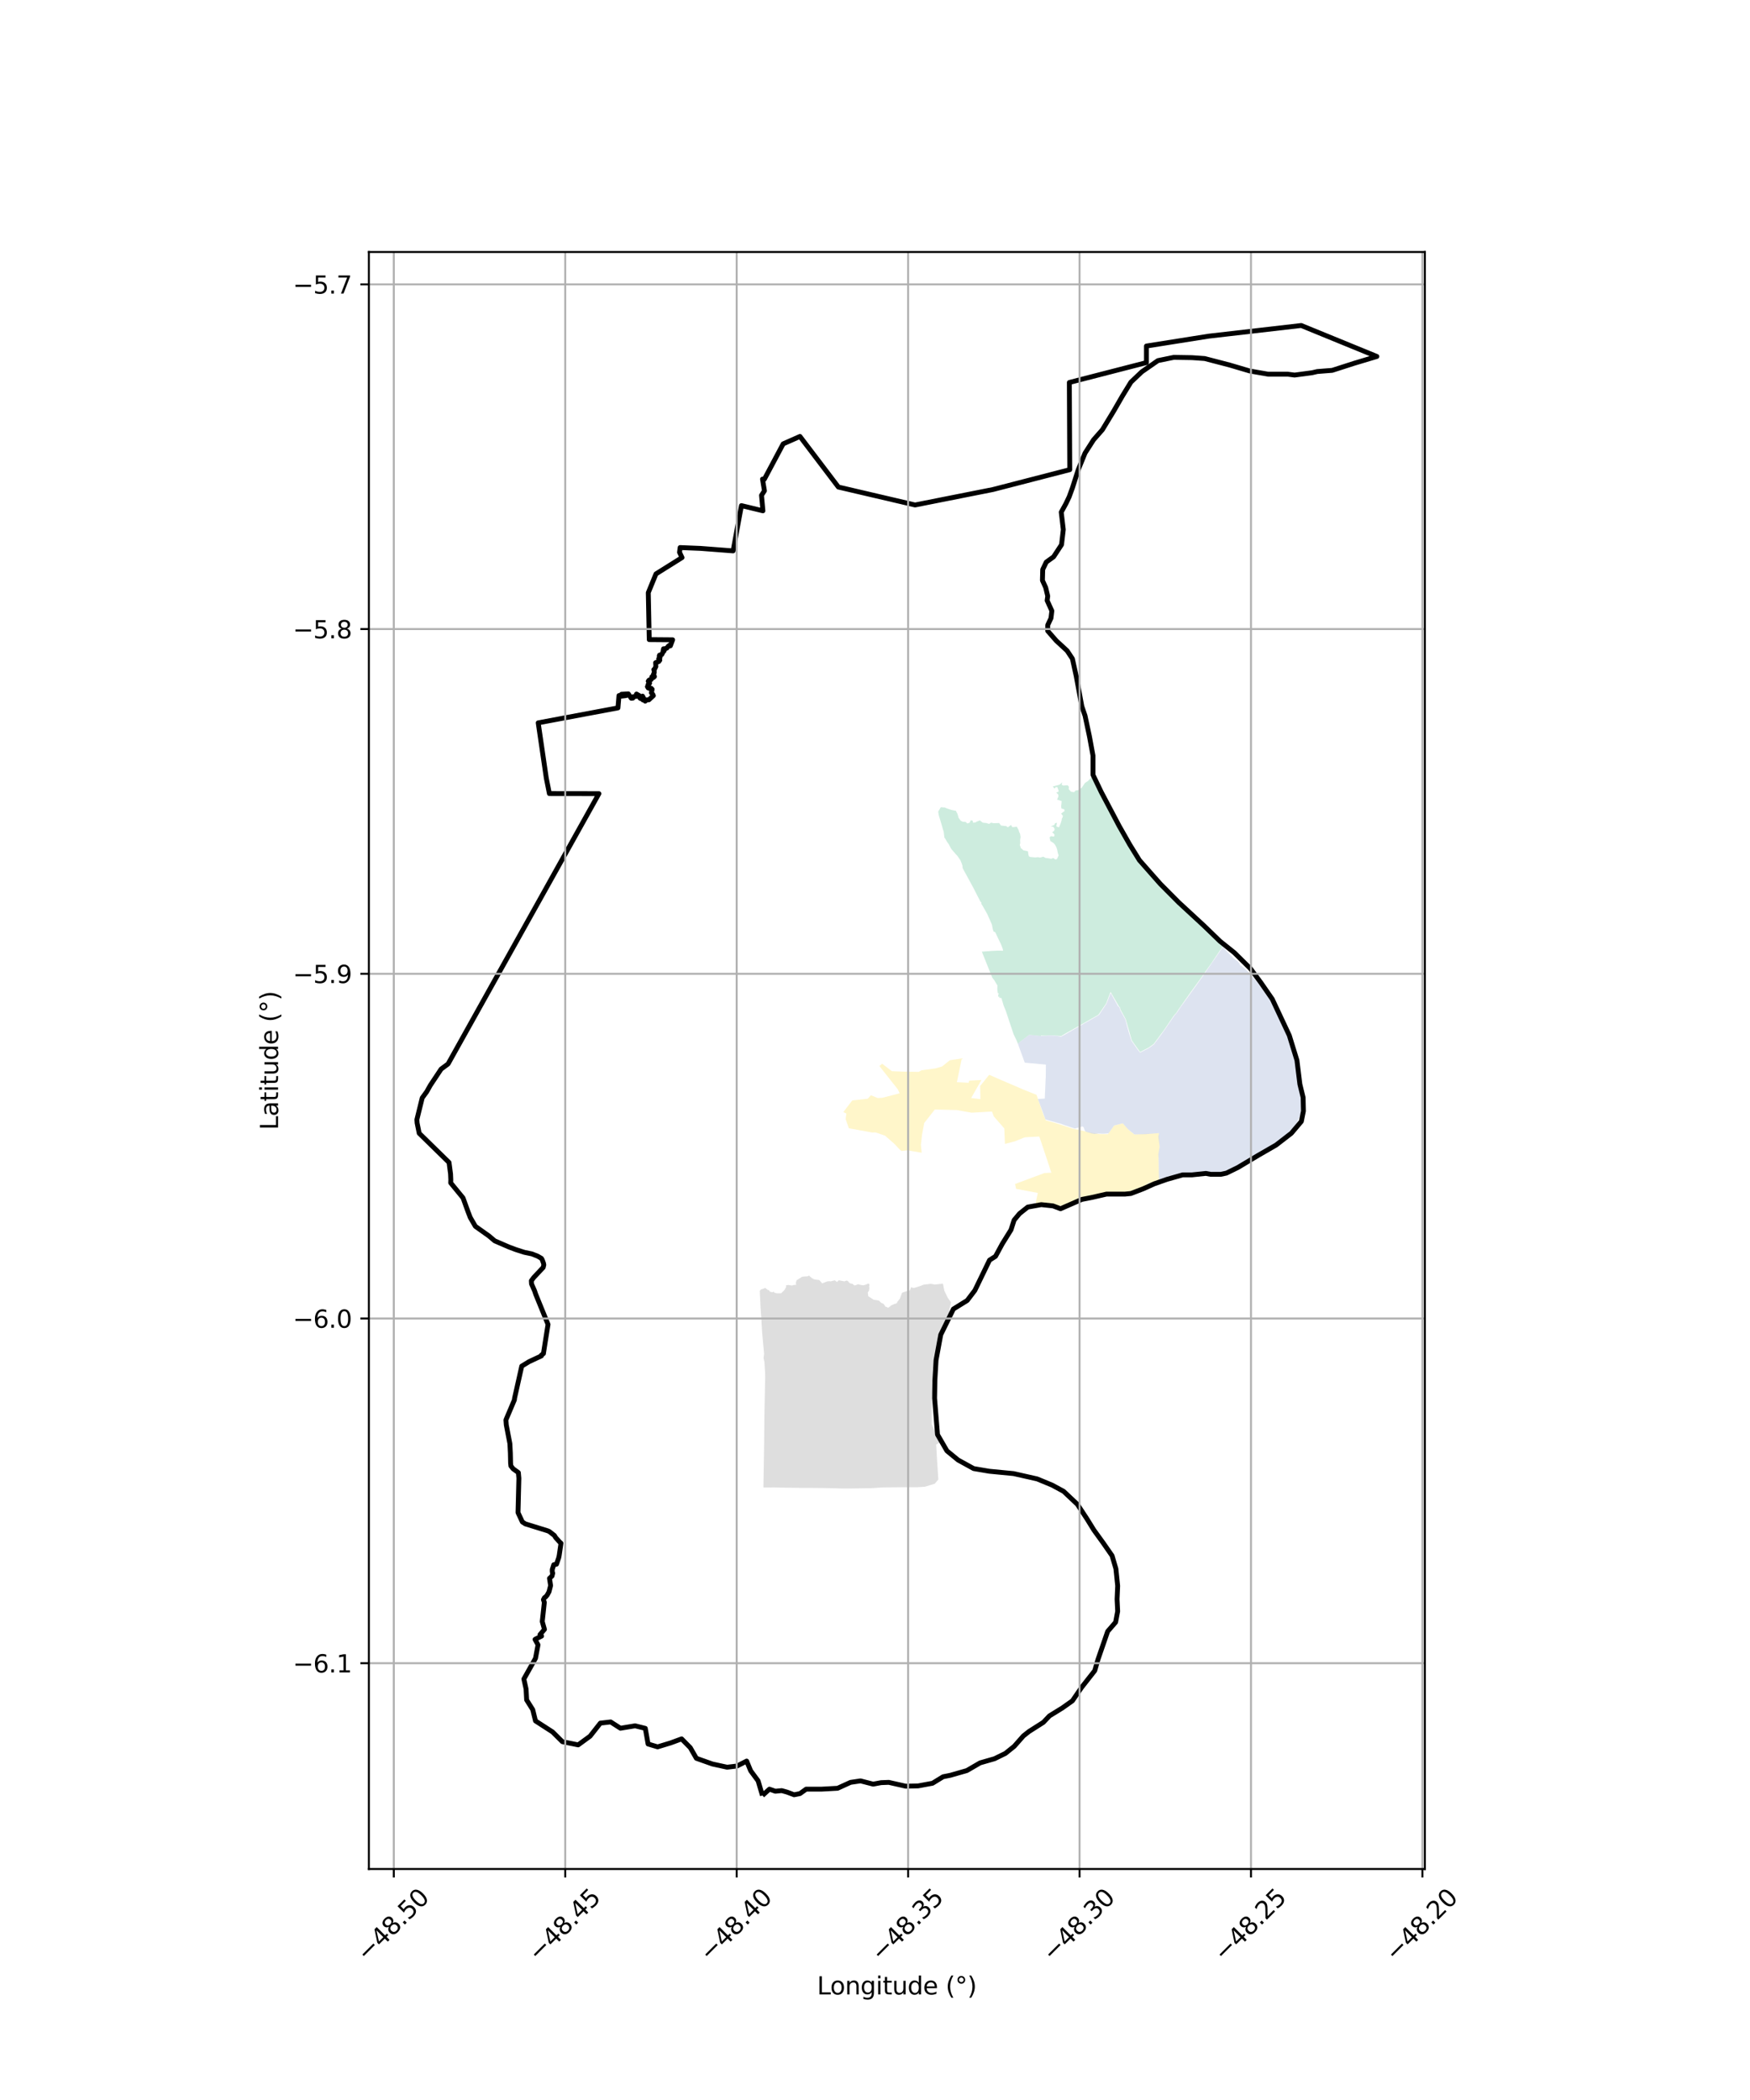<?xml version="1.0" encoding="utf-8" standalone="no"?>
<!DOCTYPE svg PUBLIC "-//W3C//DTD SVG 1.1//EN"
  "http://www.w3.org/Graphics/SVG/1.1/DTD/svg11.dtd">
<svg xmlns:xlink="http://www.w3.org/1999/xlink" width="720pt" height="864pt" viewBox="0 0 720 864" xmlns="http://www.w3.org/2000/svg" version="1.1">
 <defs>
  <style type="text/css">*{stroke-linejoin: round; stroke-linecap: butt}</style>
 </defs>
 <g id="figure_1">
  <g id="patch_1">
   <path d="M 0 864 
L 720 864 
L 720 0 
L 0 0 
z
" style="fill: #ffffff"/>
  </g>
  <g id="axes_1">
   <g id="patch_2">
    <path d="M 151.766 768.96 
L 586.234 768.96 
L 586.234 103.68 
L 151.766 103.68 
z
" style="fill: #ffffff"/>
   </g>
   <g id="PatchCollection_1">
    <path d="M 332.893 524.791 
L 333.272 525.217 
L 334.029 525.817 
L 334.49 526.112 
L 334.964 526.347 
L 335.974 526.511 
L 336.523 526.586 
L 337.086 526.65 
L 338.282 528.035 
L 340.285 527.219 
L 341.04 527.117 
L 341.818 527.182 
L 343.456 526.753 
L 344.357 527.452 
L 345.064 526.746 
L 347.483 527.194 
L 347.902 526.975 
L 348.435 526.877 
L 348.809 527.04 
L 349.088 527.343 
L 349.487 527.844 
L 350.152 528.108 
L 350.754 528.212 
L 350.992 528.427 
L 351.26 528.653 
L 351.599 528.858 
L 351.971 528.778 
L 352.55 528.597 
L 352.911 528.354 
L 354.534 528.731 
L 355.076 528.804 
L 355.688 528.72 
L 357.267 528.103 
L 357.638 528.283 
L 357.722 528.816 
L 357.559 529.447 
L 357.726 529.753 
L 357.506 531.11 
L 357.039 531.683 
L 357.206 533.289 
L 358.791 534.305 
L 359.403 534.728 
L 361.526 535.083 
L 362.027 535.473 
L 362.572 536.042 
L 363.526 536.436 
L 364.29 537.577 
L 364.888 537.771 
L 365.448 538.052 
L 365.922 537.685 
L 366.24 537.48 
L 366.516 537.16 
L 367.866 536.524 
L 368.905 536.244 
L 369.224 535.574 
L 370.233 534.324 
L 371.127 531.857 
L 372.55 531.363 
L 373.02 531.228 
L 374.018 530.908 
L 374.327 530.936 
L 374.842 529.593 
L 375.73 529.879 
L 376.19 529.864 
L 377.182 529.554 
L 378.742 529.054 
L 380.038 528.539 
L 382.935 528.2 
L 384.612 528.483 
L 387.943 528.126 
L 388.546 531.086 
L 389.967 534.031 
L 391.28 535.788 
L 390.543 539.151 
L 390.648 539.866 
L 389.003 543.283 
L 387.454 546.921 
L 385.735 553.084 
L 385.054 556.055 
L 383.802 563.533 
L 384.021 569.729 
L 383.426 574.848 
L 383.31 585.783 
L 383.635 586.704 
L 386.87 593.399 
L 385.155 594.35 
L 385.273 596.025 
L 385.501 600.195 
L 386.057 608.712 
L 384.546 610.463 
L 380.571 611.671 
L 380.465 611.7 
L 377.145 611.895 
L 373.89 611.888 
L 372.499 611.888 
L 372.419 611.881 
L 363.302 611.968 
L 363.081 611.975 
L 358.51 612.277 
L 348.07 612.432 
L 346.216 612.399 
L 343.514 612.327 
L 339.773 612.237 
L 339.375 612.224 
L 333.954 612.177 
L 331.802 612.161 
L 329.197 612.151 
L 322.189 612.058 
L 319.155 611.972 
L 317.669 611.967 
L 317.334 611.991 
L 314.086 611.97 
L 314.372 594.803 
L 314.514 581.155 
L 314.817 566.932 
L 314.78 564.514 
L 314.489 560.245 
L 314.135 558.707 
L 314.375 557.06 
L 314.24 555.633 
L 314.187 555.076 
L 314.167 554.832 
L 313.544 547.969 
L 313.189 541.756 
L 312.923 538.054 
L 312.59 531.086 
L 313.077 530.517 
L 314.405 530.103 
L 314.763 529.832 
L 315.822 530.677 
L 316.282 530.745 
L 316.746 531.414 
L 317.792 531.68 
L 318.308 531.373 
L 318.49 531.747 
L 319.068 531.99 
L 319.58 532.076 
L 319.785 532.108 
L 321.43 532.076 
L 322.786 530.676 
L 323.474 529.422 
L 323.34 529.006 
L 323.568 528.708 
L 323.983 528.787 
L 324.173 528.645 
L 325.84 528.919 
L 326.271 528.744 
L 327.619 528.547 
L 327.399 527.902 
L 327.743 526.742 
L 329.016 525.954 
L 329.788 525.432 
L 329.931 525.319 
L 330.785 525.2 
L 332.21 525.127 
L 332.893 524.791 
" clip-path="url(#pa4fa687445)" style="fill: #cccccc; fill-opacity: 0.65"/>
    <path d="M 379.208 474.263 
L 373.45 473.299 
L 370.93 473.544 
L 370.189 472.99 
L 368.097 470.738 
L 364.132 467.243 
L 363.496 467.028 
L 360.262 465.914 
L 358.851 465.951 
L 356.6 465.54 
L 349.235 464.198 
L 347.919 460.411 
L 348.213 458.128 
L 346.963 457.545 
L 350.659 452.733 
L 357.004 452.053 
L 358.319 450.617 
L 361.098 451.763 
L 362.928 451.68 
L 370.13 449.827 
L 369.379 448.178 
L 361.799 438.587 
L 362.946 437.65 
L 366.939 440.713 
L 371.056 440.877 
L 372.366 440.906 
L 377.981 440.996 
L 379.127 440.344 
L 384.972 439.554 
L 385.312 439.456 
L 387.562 438.79 
L 390.783 436.223 
L 395.719 435.465 
L 393.692 445.246 
L 398.523 445.478 
L 398.753 444.614 
L 403.8 444.332 
L 399.56 451.761 
L 403.372 452.221 
L 403.26 446.815 
L 406.973 442.2 
L 411.776 444.303 
L 418.793 447.307 
L 420.749 448.16 
L 426.457 450.452 
L 429.199 458.397 
L 430.153 460.598 
L 430.263 460.966 
L 433.691 461.864 
L 441.221 464.304 
L 442.017 464.485 
L 446.999 465.562 
L 452.441 466.618 
L 455.919 466.615 
L 456.086 466.269 
L 458.393 463.069 
L 461.935 462.165 
L 464.524 464.991 
L 466.745 466.729 
L 476.858 466.196 
L 477.106 471.685 
L 476.633 476.288 
L 476.713 477.826 
L 476.941 486.09 
L 474.66 487.084 
L 472.849 486.566 
L 468.939 489.202 
L 464.122 491.296 
L 462.362 491.587 
L 456.095 491.747 
L 449.197 492.483 
L 448.012 492.126 
L 445.026 492.975 
L 443.384 493.583 
L 442.926 494.339 
L 442.475 494.386 
L 441.807 494.964 
L 441.116 494.839 
L 440.426 495.239 
L 437.242 496.007 
L 425.891 496.033 
L 426.443 493.323 
L 426.984 490.809 
L 418.06 489.129 
L 417.612 487.128 
L 426.265 483.902 
L 429.714 482.62 
L 432.552 482.489 
L 430.897 477.427 
L 427.605 467.605 
L 422.086 467.888 
L 421.654 467.964 
L 421.402 468.01 
L 417.518 469.587 
L 413.466 470.625 
L 413.195 464.264 
L 408.88 459.34 
L 408.256 457.681 
L 408.12 457.322 
L 399.709 457.796 
L 393.607 456.704 
L 384.607 456.487 
L 380.257 462.022 
L 379.353 466.845 
L 378.88 471.017 
L 379.208 474.263 
" clip-path="url(#pa4fa687445)" style="fill: #fff2ae; fill-opacity: 0.65"/>
    <path d="M 449.885 318.864 
L 450.868 322.839 
L 451.808 324.203 
L 452.263 325.109 
L 452.615 326.043 
L 452.942 326.624 
L 453.381 327.506 
L 453.877 328.623 
L 454.287 329.86 
L 456.068 331.739 
L 456.434 332.436 
L 456.605 333.015 
L 457.154 334.197 
L 457.602 334.995 
L 458.339 336.311 
L 459.112 337.89 
L 460.031 339.571 
L 460.611 340.626 
L 461.412 342.066 
L 461.502 343.022 
L 462.142 343.809 
L 462.741 344.741 
L 463.083 345.69 
L 463.142 345.857 
L 463.41 346.132 
L 463.678 346.585 
L 464.111 347.069 
L 464.162 347.181 
L 464.497 348.027 
L 464.936 348.827 
L 465.441 350.103 
L 466.519 351.165 
L 467.338 352.103 
L 468.414 353.334 
L 469.559 354.802 
L 471.56 357.034 
L 472.769 358.661 
L 474.746 360.752 
L 475.17 361.288 
L 477.425 363.234 
L 478.014 363.91 
L 479.175 365.376 
L 480.499 366.817 
L 481.544 368.028 
L 481.967 368.301 
L 482.972 369.114 
L 483.15 369.532 
L 483.838 369.992 
L 484.49 370.438 
L 484.835 370.957 
L 485.777 371.733 
L 487.279 372.878 
L 488.351 373.857 
L 489.082 374.517 
L 489.745 375.382 
L 491.142 376.496 
L 491.798 377.161 
L 492.342 377.775 
L 493.277 378.827 
L 494.139 379.623 
L 495.602 381.075 
L 496.394 382.024 
L 497.046 382.885 
L 497.703 383.731 
L 498.026 384.213 
L 500.307 385.4 
L 500.466 385.644 
L 501.377 386.739 
L 502.617 387.764 
L 503.809 388.838 
L 503.017 389.482 
L 502.94 389.558 
L 498.982 395.398 
L 498.839 395.674 
L 495.8 399.93 
L 494.086 402.438 
L 492.843 404.135 
L 489.779 408.354 
L 488.186 410.61 
L 485.925 413.81 
L 485.76 414.032 
L 484.972 415.171 
L 484.124 416.496 
L 482.72 418.169 
L 481.383 420.139 
L 479.013 423.646 
L 474.646 429.534 
L 472.504 431.065 
L 469.034 432.813 
L 465.658 428.049 
L 463.145 419.277 
L 460.973 415.317 
L 460.813 414.493 
L 460.387 414.107 
L 456.993 408.228 
L 456.983 408.205 
L 456.802 408.364 
L 455.087 412.899 
L 454.907 413.143 
L 451.953 417.476 
L 451.546 417.733 
L 449.809 418.718 
L 443.389 422.382 
L 438.622 425.064 
L 437.263 425.866 
L 436.624 426.252 
L 434.983 426.14 
L 432.591 425.947 
L 431.424 425.975 
L 430.58 426.117 
L 428.23 426.061 
L 428.278 426.239 
L 427.87 426.221 
L 426.767 426.124 
L 425.418 425.931 
L 424.615 425.917 
L 424.134 425.864 
L 423.404 425.793 
L 422.131 426.761 
L 421.12 427.554 
L 418.962 429.234 
L 418.767 429.407 
L 418.315 428.213 
L 416.994 425.453 
L 413.876 416.073 
L 413.802 415.88 
L 412.894 413.613 
L 412.258 411.476 
L 412.195 411.305 
L 412.188 411.085 
L 412.1 410.863 
L 411.84 410.56 
L 411.256 410.55 
L 410.957 410.324 
L 411.432 410.054 
L 411.2 410.034 
L 410.967 410.049 
L 410.653 410.022 
L 410.734 409.258 
L 410.91 408.773 
L 410.696 408.606 
L 410.55 408.667 
L 410.414 407.846 
L 410.31 406.908 
L 410.378 405.468 
L 408.975 403.154 
L 408.258 402.26 
L 403.959 391.539 
L 407.217 391.296 
L 408.122 391.226 
L 410.361 391.118 
L 412.73 391.146 
L 412.509 390.222 
L 411.788 388.403 
L 410.561 385.869 
L 409.517 383.611 
L 408.783 383.256 
L 408.46 382.295 
L 408.098 380.404 
L 406.217 376.115 
L 404.352 372.813 
L 403.801 371.942 
L 403.747 371.636 
L 403.762 371.459 
L 403.766 371.33 
L 403.462 371.037 
L 403.341 370.875 
L 402.787 369.811 
L 401.645 367.587 
L 400.459 365.247 
L 397.825 360.41 
L 396.19 357.424 
L 396.054 357.117 
L 395.983 356.195 
L 395.709 355.338 
L 395.122 353.919 
L 393.963 352.21 
L 393.115 351.295 
L 391.358 349.249 
L 390.33 347.316 
L 389.664 346.384 
L 389.012 345.231 
L 388.54 344.589 
L 388.271 342.235 
L 387.881 340.972 
L 387.284 338.879 
L 386.191 335.24 
L 386.012 333.898 
L 387.081 332.125 
L 388.803 332.241 
L 389.399 332.545 
L 390.662 332.972 
L 391.82 333.316 
L 393.353 333.621 
L 393.565 334.23 
L 393.843 334.606 
L 394.142 335.542 
L 394.354 336.388 
L 395.175 337.577 
L 396.136 338.112 
L 397.222 338.152 
L 398.035 338.801 
L 398.941 338.469 
L 399.445 337.414 
L 400.294 337.767 
L 400.267 338.469 
L 401.24 338.395 
L 401.839 338.054 
L 403.126 337.529 
L 404.349 338.476 
L 405.813 338.621 
L 406.963 338.985 
L 407.722 338.459 
L 408.815 338.697 
L 411.06 338.62 
L 411.847 339.647 
L 414.017 339.894 
L 414.66 340.373 
L 415.977 339.402 
L 416.459 340.281 
L 416.991 340.294 
L 418.329 340.134 
L 418.617 340.623 
L 419.082 341.474 
L 419.294 342.268 
L 419.675 343.028 
L 419.782 343.699 
L 419.904 344.364 
L 419.774 345.134 
L 419.711 345.696 
L 419.757 346.895 
L 419.565 347.682 
L 419.746 348.129 
L 420.017 348.965 
L 420.569 349.364 
L 421.063 349.85 
L 422.545 350.149 
L 422.969 350.338 
L 423.044 351.107 
L 423.142 351.716 
L 423.313 352.301 
L 423.918 352.615 
L 424.039 352.6 
L 425.821 352.763 
L 426.367 352.748 
L 427.051 352.655 
L 427.921 352.837 
L 429.273 352.461 
L 430.106 352.954 
L 431.264 353.124 
L 432.505 353.323 
L 433.371 353.006 
L 434.137 353.607 
L 434.848 353.466 
L 435.089 352.909 
L 435.55 351.94 
L 435.238 351.021 
L 434.945 349.577 
L 434.639 348.614 
L 434.141 347.675 
L 433.511 346.881 
L 432.138 346.022 
L 431.823 344.522 
L 432.375 344.038 
L 433.051 344.118 
L 433.666 344.174 
L 433.888 343.494 
L 433.451 342.883 
L 432.875 342.445 
L 433.684 341.843 
L 433.944 341.091 
L 433.396 340.181 
L 432.313 340.019 
L 433.01 339.737 
L 433.724 339.407 
L 433.856 339.222 
L 434.101 338.674 
L 434.883 338.535 
L 434.69 339.366 
L 434.625 339.987 
L 435.204 340.263 
L 435.757 340.35 
L 436.194 339.185 
L 436.467 338.548 
L 436.815 337.356 
L 436.823 336.88 
L 437.139 336.387 
L 437.321 335.673 
L 436.568 334.766 
L 437.486 334.024 
L 437.993 333.718 
L 437.833 332.939 
L 436.721 332.664 
L 436.592 331.653 
L 436.682 330.949 
L 436.798 329.61 
L 434.909 328.956 
L 435.427 327.815 
L 435.441 326.989 
L 434.577 326.04 
L 435.456 325.787 
L 435.552 325.375 
L 435.039 323.868 
L 434.38 323.814 
L 433.861 324.468 
L 433.138 323.573 
L 435.936 322.847 
L 437.068 321.849 
L 436.775 322.854 
L 437.443 323.198 
L 439.236 323.062 
L 439.782 323.675 
L 439.696 324.667 
L 440.635 325.735 
L 441.893 325.92 
L 442.578 325.223 
L 443.64 325.082 
L 445.06 324.093 
L 446.385 322.135 
L 447.719 321.253 
L 448.501 320.393 
L 449.885 318.864 
" clip-path="url(#pa4fa687445)" style="fill: #b3e2cd; fill-opacity: 0.65"/>
    <path d="M 503.136 389.609 
L 503.967 390.446 
L 505.026 391.744 
L 505.711 392.38 
L 506.677 393.404 
L 507.436 394.222 
L 508.126 394.673 
L 508.621 395.099 
L 509.14 395.417 
L 510.075 396.53 
L 510.187 397.098 
L 510.681 397.354 
L 511.349 397.867 
L 511.971 398.365 
L 512.424 398.794 
L 513.193 399.494 
L 513.863 400.223 
L 514.561 401.076 
L 514.994 401.547 
L 515.521 402.116 
L 516.102 402.754 
L 516.542 403.236 
L 517.027 403.762 
L 517.938 404.861 
L 518.327 405.476 
L 518.64 405.958 
L 519.238 406.7 
L 519.749 407.573 
L 520.38 408.517 
L 521.053 409.431 
L 521.714 410.31 
L 522.513 411.424 
L 522.866 411.969 
L 523.22 412.552 
L 523.551 413.162 
L 523.876 413.787 
L 524.193 414.385 
L 524.583 415.1 
L 524.994 415.753 
L 525.686 416.965 
L 526.244 417.927 
L 526.795 418.413 
L 526.96 419.122 
L 527.251 419.689 
L 527.632 420.385 
L 527.999 421.168 
L 528.399 421.978 
L 528.697 422.61 
L 528.996 423.392 
L 529.546 424.827 
L 530.099 426.304 
L 530.438 427.526 
L 530.854 428.885 
L 531.336 430.627 
L 531.776 432.176 
L 532.341 433.977 
L 532.655 435.414 
L 533.053 436.93 
L 533.41 438.295 
L 533.874 439.69 
L 533.902 440.282 
L 534.078 441.144 
L 534.215 441.765 
L 534.434 442.422 
L 534.398 443.124 
L 534.589 443.752 
L 534.918 445.092 
L 534.988 446.926 
L 535.149 448.348 
L 535.188 449.498 
L 535.372 450.227 
L 535.442 451.807 
L 535.579 452.889 
L 535.476 454.531 
L 535.267 456.336 
L 535.231 457.337 
L 535.215 457.446 
L 535.119 458.076 
L 534.494 459.823 
L 533.91 461.195 
L 533.501 461.9 
L 532.8 462.93 
L 532.05 464.075 
L 530.671 465.313 
L 530.137 465.894 
L 529.776 466.348 
L 529.443 466.901 
L 527.985 468.04 
L 527.104 469.06 
L 526.363 469.408 
L 525.287 470.024 
L 524.571 470.624 
L 523.491 471.303 
L 522.49 471.773 
L 521.99 472.106 
L 521.764 472.53 
L 521.471 472.709 
L 519.965 473.35 
L 518.433 474.414 
L 517.41 474.767 
L 516.682 475.311 
L 516.522 475.982 
L 515.289 476.871 
L 513.842 477.688 
L 513.197 477.845 
L 512.922 478.063 
L 512.638 478.28 
L 511.862 478.838 
L 511.17 479.242 
L 509.514 479.998 
L 507.921 480.874 
L 507.091 481.5 
L 506.577 481.648 
L 505.903 481.873 
L 505.427 482.337 
L 504.578 482.785 
L 503.976 482.872 
L 503.433 483.019 
L 502.452 483.119 
L 501.8 483.198 
L 501.144 483.103 
L 500.073 483.241 
L 498.918 483.011 
L 498.179 482.899 
L 497.237 482.788 
L 496.347 482.671 
L 495.212 482.94 
L 493.53 483.08 
L 492.374 483.254 
L 491.579 483.213 
L 490.869 483.208 
L 490.226 483.154 
L 489.832 482.939 
L 488.412 483.217 
L 487.565 483.466 
L 486.323 483.657 
L 485.164 483.754 
L 484.136 483.989 
L 483.45 484.159 
L 482.711 484.409 
L 481.801 484.582 
L 480.944 484.847 
L 480.121 485.138 
L 479.114 485.522 
L 477.906 485.941 
L 476.944 486.093 
L 476.822 485.331 
L 476.716 477.829 
L 476.575 474.93 
L 477.108 471.69 
L 476.551 467.717 
L 476.867 466.194 
L 471.144 466.651 
L 466.747 466.73 
L 465.646 465.859 
L 464.154 464.644 
L 461.937 462.169 
L 458.394 463.074 
L 456.057 466.319 
L 453.939 466.454 
L 452.183 466.39 
L 451.961 466.355 
L 450.24 466.558 
L 449.299 466.398 
L 446.84 465.636 
L 446.472 465.389 
L 446.186 464.831 
L 445.869 463.849 
L 445.557 463.519 
L 445.261 463.454 
L 444.164 463.776 
L 442.219 464.317 
L 437.274 462.664 
L 436.624 462.396 
L 430.157 460.587 
L 427.035 452.153 
L 429.847 451.993 
L 430.271 442.709 
L 430.313 438.013 
L 421.624 437.209 
L 418.773 429.406 
L 418.962 429.234 
L 421.12 427.554 
L 422.131 426.761 
L 423.404 425.793 
L 424.134 425.864 
L 424.615 425.917 
L 425.418 425.931 
L 426.767 426.124 
L 427.87 426.221 
L 428.278 426.239 
L 430.597 426.182 
L 431.439 426.031 
L 432.588 426.022 
L 434.98 426.229 
L 436.573 426.501 
L 438.046 425.708 
L 441.631 423.643 
L 449.687 419.02 
L 452.133 417.62 
L 455.285 412.906 
L 456.871 408.767 
L 456.951 408.664 
L 457.107 408.803 
L 459.789 413.649 
L 460.015 414.041 
L 460.554 414.46 
L 460.682 414.875 
L 460.777 415.243 
L 460.873 415.586 
L 462.962 419.324 
L 464.258 424.192 
L 465.481 428.156 
L 468.121 431.923 
L 469.052 433.11 
L 469.155 432.989 
L 472.526 431.312 
L 474.742 429.724 
L 477.36 426.214 
L 479.175 423.7 
L 481.522 420.251 
L 483.059 418.012 
L 484.237 416.599 
L 485.668 414.443 
L 485.849 414.147 
L 486.986 412.647 
L 488.325 410.774 
L 489.929 408.532 
L 494.177 402.625 
L 494.264 402.582 
L 494.387 402.323 
L 503.136 389.609 
" clip-path="url(#pa4fa687445)" style="fill: #cbd5e8; fill-opacity: 0.65"/>
   </g>
   <g id="PatchCollection_2">
    <path d="M 313.686 738.72 
L 311.897 732.676 
L 308.842 728.546 
L 307.195 724.557 
L 303.233 726.589 
L 299.162 727.081 
L 293.125 725.765 
L 286.506 723.417 
L 283.996 719.038 
L 280.432 715.421 
L 275.963 717.068 
L 270.557 718.711 
L 266.638 717.533 
L 265.498 711.099 
L 261.305 710.051 
L 255.274 711.048 
L 251.239 708.457 
L 247.002 708.945 
L 242.772 714.322 
L 237.874 717.895 
L 231.371 716.576 
L 227.336 712.568 
L 220.319 708.035 
L 219.181 703.402 
L 216.676 699.403 
L 216.437 694.904 
L 215.537 690.789 
L 220.323 682.259 
L 221.36 676.731 
L 220.127 674.51 
L 220.301 674.392 
L 222.823 673.133 
L 222.154 672.558 
L 224.009 670.373 
L 223.099 667.149 
L 223.957 659.263 
L 223.579 658.139 
L 224.022 657.311 
L 224.432 657.084 
L 225.136 656.255 
L 225.876 654.9 
L 226.535 652.344 
L 226.074 649.381 
L 227.114 648.438 
L 227.407 647.236 
L 227.218 646.749 
L 227.213 645.735 
L 227.838 643.781 
L 228.956 643.55 
L 229.876 640.881 
L 230.076 639.923 
L 230.812 634.924 
L 230.414 634.586 
L 228.656 632.658 
L 228.093 631.745 
L 225.963 630.089 
L 225.239 629.788 
L 216.132 626.968 
L 214.915 626.175 
L 213.126 622.335 
L 213.48 608.206 
L 213.271 605.878 
L 211.107 604.298 
L 210.192 603.129 
L 210.07 601.957 
L 209.981 597.874 
L 209.776 593.956 
L 208.295 586.218 
L 208.146 584.201 
L 211.652 575.924 
L 211.695 575.314 
L 214.665 562.064 
L 217.688 560.22 
L 222.76 557.849 
L 222.758 557.521 
L 223.595 556.907 
L 223.628 556.59 
L 225.474 544.906 
L 220.428 532.538 
L 219.931 531.061 
L 218.683 528.253 
L 218.607 526.939 
L 219.58 525.62 
L 223.478 521.472 
L 223.741 520.426 
L 223.607 519.717 
L 223.111 518.367 
L 222.75 517.726 
L 221.195 516.824 
L 218.859 515.896 
L 215.779 515.254 
L 212.28 514.139 
L 209.334 513.031 
L 203.541 510.523 
L 201.107 508.469 
L 195.587 504.552 
L 193.472 500.901 
L 192.552 498.512 
L 190.497 492.842 
L 185.434 486.67 
L 185.474 485.356 
L 185.37 482.962 
L 184.743 478.272 
L 172.472 466.265 
L 171.614 462.045 
L 171.515 460.638 
L 173.712 451.71 
L 175.566 449.167 
L 177.046 446.532 
L 181.492 439.847 
L 184.341 437.742 
L 246.404 326.533 
L 226.031 326.503 
L 224.775 320.22 
L 221.434 297.394 
L 254.245 291.248 
L 254.667 286.166 
L 255.615 286.417 
L 257.616 286.182 
L 257.458 285.9 
L 255.703 285.648 
L 258.505 285.476 
L 259.736 287.285 
L 260.38 287.225 
L 260.59 286.616 
L 262.074 286.458 
L 261.878 285.56 
L 263.007 286.199 
L 263.301 287.23 
L 263.688 287.45 
L 264.36 286.409 
L 264.853 287.349 
L 264.557 288.001 
L 265.202 288.024 
L 265.451 288.471 
L 265.992 287.969 
L 266.95 287.935 
L 268.801 286.218 
L 268.594 285.714 
L 267.995 285.041 
L 268.306 283.587 
L 267.868 283.157 
L 267.441 283.293 
L 266.71 283.066 
L 266.369 282.513 
L 266.704 282.134 
L 266.64 281.653 
L 267.074 281.408 
L 267.086 281.075 
L 267.283 281.04 
L 266.963 280.787 
L 267.082 280.44 
L 266.71 280.266 
L 267.04 279.82 
L 267.917 279.557 
L 268.226 278.433 
L 268.82 278.761 
L 269.262 278.346 
L 268.844 277.446 
L 269.177 276.79 
L 269.168 275.916 
L 268.996 275.507 
L 269.309 275.302 
L 269.842 274.222 
L 269.742 272.645 
L 271.042 272.168 
L 271.469 271.6 
L 270.994 271.057 
L 271.421 270.851 
L 271.257 270.686 
L 271.564 270.474 
L 271.237 269.951 
L 271.356 269.537 
L 271.742 269.533 
L 272.15 269.177 
L 272.252 269.292 
L 272.709 268.47 
L 273.001 266.924 
L 273.226 267.812 
L 273.231 267.631 
L 273.458 267.269 
L 273.341 266.934 
L 274.345 266.669 
L 274.95 265.857 
L 275.47 265.465 
L 275.479 265.794 
L 275.817 265.7 
L 276.741 263.238 
L 267.118 263.159 
L 266.724 243.837 
L 269.89 236.12 
L 280.607 229.403 
L 279.577 227.249 
L 279.823 225.281 
L 288.22 225.624 
L 301.618 226.65 
L 305.044 208.027 
L 313.886 210.158 
L 313.306 203.78 
L 314.515 201.933 
L 313.716 197.125 
L 314.46 197.19 
L 322.224 182.617 
L 329.122 179.566 
L 344.936 200.39 
L 376.483 207.764 
L 408.56 201.397 
L 440.127 193.244 
L 439.959 157.36 
L 471.681 149.185 
L 471.682 142.368 
L 497.248 138.313 
L 535.354 133.92 
L 566.485 146.66 
L 557.175 149.456 
L 548.107 152.374 
L 541.94 152.86 
L 539.885 153.346 
L 532.63 154.319 
L 529.849 153.954 
L 521.748 153.954 
L 514.131 152.617 
L 505.909 150.186 
L 495.631 147.511 
L 490.432 147.147 
L 482.935 147.025 
L 476.406 148.362 
L 469.756 152.982 
L 465.282 157.236 
L 461.776 162.95 
L 458.269 169.028 
L 453.554 176.808 
L 449.927 180.941 
L 446.42 186.411 
L 443.639 193.218 
L 441.221 200.755 
L 439.891 204.402 
L 438.561 207.198 
L 436.626 210.723 
L 437.473 217.895 
L 436.747 224.095 
L 433.483 229.079 
L 430.46 231.267 
L 429.009 234.306 
L 428.888 238.804 
L 430.218 241.721 
L 431.064 245.246 
L 430.823 247.07 
L 432.757 251.325 
L 432.394 254.364 
L 431.064 257.159 
L 431.064 259.591 
L 434.571 263.602 
L 439.045 267.735 
L 441.221 271.017 
L 442.793 278.19 
L 445.09 290.589 
L 446.42 294.479 
L 448.234 302.988 
L 449.685 310.889 
L 449.685 318.791 
L 453.07 325.842 
L 460.446 339.821 
L 464.799 347.479 
L 468.789 353.922 
L 477.374 363.647 
L 484.991 371.305 
L 495.389 380.909 
L 501.919 387.23 
L 507.843 391.971 
L 514.493 398.535 
L 518.725 404.248 
L 523.441 411.056 
L 530.454 426.008 
L 533.597 436.219 
L 534.807 446.065 
L 536.137 451.536 
L 536.258 457.128 
L 535.411 461.382 
L 531.3 466.245 
L 525.013 471.107 
L 517.637 475.362 
L 509.294 480.346 
L 504.579 482.655 
L 502.281 483.142 
L 498.049 483.142 
L 496.115 482.777 
L 490.311 483.385 
L 486.563 483.385 
L 480.154 485.208 
L 474.955 487.032 
L 470.361 489.098 
L 465.282 491.043 
L 462.864 491.286 
L 455.247 491.286 
L 449.248 492.665 
L 445.09 493.474 
L 436.342 497.306 
L 433.233 496.142 
L 428.404 495.629 
L 422.842 496.635 
L 419.488 499.289 
L 417.232 501.989 
L 415.95 505.995 
L 412.391 511.708 
L 409.577 516.902 
L 407.124 518.456 
L 401.078 530.915 
L 397.935 535.048 
L 392.252 538.574 
L 387.052 549.149 
L 385.118 559.604 
L 384.634 567.991 
L 384.513 575.285 
L 385.722 590.237 
L 389.592 596.923 
L 394.186 600.691 
L 400.595 604.217 
L 407.003 605.311 
L 417.039 606.283 
L 426.712 608.471 
L 432.878 611.024 
L 437.594 613.577 
L 443.276 618.925 
L 447.267 625.003 
L 450.047 629.501 
L 453.917 634.85 
L 457.544 640.077 
L 459.116 645.426 
L 459.841 652.476 
L 459.599 657.947 
L 459.841 662.931 
L 458.995 667.428 
L 455.73 671.197 
L 451.74 682.745 
L 450.41 687.364 
L 444.969 694.293 
L 441.221 699.764 
L 437.11 702.681 
L 431.79 705.963 
L 429.251 708.638 
L 423.326 712.406 
L 421.029 714.229 
L 417.28 718.484 
L 413.653 721.401 
L 409.179 723.59 
L 403.255 725.291 
L 397.814 728.452 
L 391.043 730.397 
L 388.02 731.005 
L 383.667 733.679 
L 377.742 734.773 
L 372.664 734.895 
L 365.651 733.314 
L 362.507 733.436 
L 359.243 734.044 
L 354.044 732.707 
L 349.933 733.314 
L 344.612 735.746 
L 337.962 736.11 
L 331.675 736.11 
L 329.136 737.934 
L 326.718 738.42 
L 323.816 737.326 
L 321.639 736.718 
L 318.979 736.961 
L 316.561 736.11 
L 313.686 738.72 
L 313.686 738.72 
" clip-path="url(#pa4fa687445)" style="fill: none; stroke: #000000; stroke-width: 2"/>
   </g>
   <g id="matplotlib.axis_1">
    <g id="xtick_1">
     <g id="line2d_1">
      <path d="M 162.023 768.96 
L 162.023 103.68 
" clip-path="url(#pa4fa687445)" style="fill: none; stroke: #b0b0b0; stroke-width: 0.8; stroke-linecap: square"/>
     </g>
     <g id="line2d_2">
      <defs>
       <path id="me4844b299c" d="M 0 0 
L 0 3.5 
" style="stroke: #000000; stroke-width: 0.8"/>
      </defs>
      <g>
       <use xlink:href="#me4844b299c" x="162.023" y="768.96" style="stroke: #000000; stroke-width: 0.8"/>
      </g>
     </g>
     <g id="text_1">
      <!-- −48.50 -->
      <g transform="translate(150.89 807.501) rotate(-45) scale(0.1 -0.1)">
       <defs>
        <path id="DejaVuSans-2212" d="M 678 2272 
L 4684 2272 
L 4684 1741 
L 678 1741 
L 678 2272 
z
" transform="scale(0.016)"/>
        <path id="DejaVuSans-34" d="M 2419 4116 
L 825 1625 
L 2419 1625 
L 2419 4116 
z
M 2253 4666 
L 3047 4666 
L 3047 1625 
L 3713 1625 
L 3713 1100 
L 3047 1100 
L 3047 0 
L 2419 0 
L 2419 1100 
L 313 1100 
L 313 1709 
L 2253 4666 
z
" transform="scale(0.016)"/>
        <path id="DejaVuSans-38" d="M 2034 2216 
Q 1584 2216 1326 1975 
Q 1069 1734 1069 1313 
Q 1069 891 1326 650 
Q 1584 409 2034 409 
Q 2484 409 2743 651 
Q 3003 894 3003 1313 
Q 3003 1734 2745 1975 
Q 2488 2216 2034 2216 
z
M 1403 2484 
Q 997 2584 770 2862 
Q 544 3141 544 3541 
Q 544 4100 942 4425 
Q 1341 4750 2034 4750 
Q 2731 4750 3128 4425 
Q 3525 4100 3525 3541 
Q 3525 3141 3298 2862 
Q 3072 2584 2669 2484 
Q 3125 2378 3379 2068 
Q 3634 1759 3634 1313 
Q 3634 634 3220 271 
Q 2806 -91 2034 -91 
Q 1263 -91 848 271 
Q 434 634 434 1313 
Q 434 1759 690 2068 
Q 947 2378 1403 2484 
z
M 1172 3481 
Q 1172 3119 1398 2916 
Q 1625 2713 2034 2713 
Q 2441 2713 2670 2916 
Q 2900 3119 2900 3481 
Q 2900 3844 2670 4047 
Q 2441 4250 2034 4250 
Q 1625 4250 1398 4047 
Q 1172 3844 1172 3481 
z
" transform="scale(0.016)"/>
        <path id="DejaVuSans-2e" d="M 684 794 
L 1344 794 
L 1344 0 
L 684 0 
L 684 794 
z
" transform="scale(0.016)"/>
        <path id="DejaVuSans-35" d="M 691 4666 
L 3169 4666 
L 3169 4134 
L 1269 4134 
L 1269 2991 
Q 1406 3038 1543 3061 
Q 1681 3084 1819 3084 
Q 2600 3084 3056 2656 
Q 3513 2228 3513 1497 
Q 3513 744 3044 326 
Q 2575 -91 1722 -91 
Q 1428 -91 1123 -41 
Q 819 9 494 109 
L 494 744 
Q 775 591 1075 516 
Q 1375 441 1709 441 
Q 2250 441 2565 725 
Q 2881 1009 2881 1497 
Q 2881 1984 2565 2268 
Q 2250 2553 1709 2553 
Q 1456 2553 1204 2497 
Q 953 2441 691 2322 
L 691 4666 
z
" transform="scale(0.016)"/>
        <path id="DejaVuSans-30" d="M 2034 4250 
Q 1547 4250 1301 3770 
Q 1056 3291 1056 2328 
Q 1056 1369 1301 889 
Q 1547 409 2034 409 
Q 2525 409 2770 889 
Q 3016 1369 3016 2328 
Q 3016 3291 2770 3770 
Q 2525 4250 2034 4250 
z
M 2034 4750 
Q 2819 4750 3233 4129 
Q 3647 3509 3647 2328 
Q 3647 1150 3233 529 
Q 2819 -91 2034 -91 
Q 1250 -91 836 529 
Q 422 1150 422 2328 
Q 422 3509 836 4129 
Q 1250 4750 2034 4750 
z
" transform="scale(0.016)"/>
       </defs>
       <use xlink:href="#DejaVuSans-2212"/>
       <use xlink:href="#DejaVuSans-34" transform="translate(83.789 0)"/>
       <use xlink:href="#DejaVuSans-38" transform="translate(147.412 0)"/>
       <use xlink:href="#DejaVuSans-2e" transform="translate(211.035 0)"/>
       <use xlink:href="#DejaVuSans-35" transform="translate(242.822 0)"/>
       <use xlink:href="#DejaVuSans-30" transform="translate(306.445 0)"/>
      </g>
     </g>
    </g>
    <g id="xtick_2">
     <g id="line2d_3">
      <path d="M 232.556 768.96 
L 232.556 103.68 
" clip-path="url(#pa4fa687445)" style="fill: none; stroke: #b0b0b0; stroke-width: 0.8; stroke-linecap: square"/>
     </g>
     <g id="line2d_4">
      <g>
       <use xlink:href="#me4844b299c" x="232.556" y="768.96" style="stroke: #000000; stroke-width: 0.8"/>
      </g>
     </g>
     <g id="text_2">
      <!-- −48.45 -->
      <g transform="translate(221.423 807.501) rotate(-45) scale(0.1 -0.1)">
       <use xlink:href="#DejaVuSans-2212"/>
       <use xlink:href="#DejaVuSans-34" transform="translate(83.789 0)"/>
       <use xlink:href="#DejaVuSans-38" transform="translate(147.412 0)"/>
       <use xlink:href="#DejaVuSans-2e" transform="translate(211.035 0)"/>
       <use xlink:href="#DejaVuSans-34" transform="translate(242.822 0)"/>
       <use xlink:href="#DejaVuSans-35" transform="translate(306.445 0)"/>
      </g>
     </g>
    </g>
    <g id="xtick_3">
     <g id="line2d_5">
      <path d="M 303.089 768.96 
L 303.089 103.68 
" clip-path="url(#pa4fa687445)" style="fill: none; stroke: #b0b0b0; stroke-width: 0.8; stroke-linecap: square"/>
     </g>
     <g id="line2d_6">
      <g>
       <use xlink:href="#me4844b299c" x="303.089" y="768.96" style="stroke: #000000; stroke-width: 0.8"/>
      </g>
     </g>
     <g id="text_3">
      <!-- −48.40 -->
      <g transform="translate(291.956 807.501) rotate(-45) scale(0.1 -0.1)">
       <use xlink:href="#DejaVuSans-2212"/>
       <use xlink:href="#DejaVuSans-34" transform="translate(83.789 0)"/>
       <use xlink:href="#DejaVuSans-38" transform="translate(147.412 0)"/>
       <use xlink:href="#DejaVuSans-2e" transform="translate(211.035 0)"/>
       <use xlink:href="#DejaVuSans-34" transform="translate(242.822 0)"/>
       <use xlink:href="#DejaVuSans-30" transform="translate(306.445 0)"/>
      </g>
     </g>
    </g>
    <g id="xtick_4">
     <g id="line2d_7">
      <path d="M 373.622 768.96 
L 373.622 103.68 
" clip-path="url(#pa4fa687445)" style="fill: none; stroke: #b0b0b0; stroke-width: 0.8; stroke-linecap: square"/>
     </g>
     <g id="line2d_8">
      <g>
       <use xlink:href="#me4844b299c" x="373.622" y="768.96" style="stroke: #000000; stroke-width: 0.8"/>
      </g>
     </g>
     <g id="text_4">
      <!-- −48.35 -->
      <g transform="translate(362.489 807.501) rotate(-45) scale(0.1 -0.1)">
       <defs>
        <path id="DejaVuSans-33" d="M 2597 2516 
Q 3050 2419 3304 2112 
Q 3559 1806 3559 1356 
Q 3559 666 3084 287 
Q 2609 -91 1734 -91 
Q 1441 -91 1130 -33 
Q 819 25 488 141 
L 488 750 
Q 750 597 1062 519 
Q 1375 441 1716 441 
Q 2309 441 2620 675 
Q 2931 909 2931 1356 
Q 2931 1769 2642 2001 
Q 2353 2234 1838 2234 
L 1294 2234 
L 1294 2753 
L 1863 2753 
Q 2328 2753 2575 2939 
Q 2822 3125 2822 3475 
Q 2822 3834 2567 4026 
Q 2313 4219 1838 4219 
Q 1578 4219 1281 4162 
Q 984 4106 628 3988 
L 628 4550 
Q 988 4650 1302 4700 
Q 1616 4750 1894 4750 
Q 2613 4750 3031 4423 
Q 3450 4097 3450 3541 
Q 3450 3153 3228 2886 
Q 3006 2619 2597 2516 
z
" transform="scale(0.016)"/>
       </defs>
       <use xlink:href="#DejaVuSans-2212"/>
       <use xlink:href="#DejaVuSans-34" transform="translate(83.789 0)"/>
       <use xlink:href="#DejaVuSans-38" transform="translate(147.412 0)"/>
       <use xlink:href="#DejaVuSans-2e" transform="translate(211.035 0)"/>
       <use xlink:href="#DejaVuSans-33" transform="translate(242.822 0)"/>
       <use xlink:href="#DejaVuSans-35" transform="translate(306.445 0)"/>
      </g>
     </g>
    </g>
    <g id="xtick_5">
     <g id="line2d_9">
      <path d="M 444.155 768.96 
L 444.155 103.68 
" clip-path="url(#pa4fa687445)" style="fill: none; stroke: #b0b0b0; stroke-width: 0.8; stroke-linecap: square"/>
     </g>
     <g id="line2d_10">
      <g>
       <use xlink:href="#me4844b299c" x="444.155" y="768.96" style="stroke: #000000; stroke-width: 0.8"/>
      </g>
     </g>
     <g id="text_5">
      <!-- −48.30 -->
      <g transform="translate(433.022 807.501) rotate(-45) scale(0.1 -0.1)">
       <use xlink:href="#DejaVuSans-2212"/>
       <use xlink:href="#DejaVuSans-34" transform="translate(83.789 0)"/>
       <use xlink:href="#DejaVuSans-38" transform="translate(147.412 0)"/>
       <use xlink:href="#DejaVuSans-2e" transform="translate(211.035 0)"/>
       <use xlink:href="#DejaVuSans-33" transform="translate(242.822 0)"/>
       <use xlink:href="#DejaVuSans-30" transform="translate(306.445 0)"/>
      </g>
     </g>
    </g>
    <g id="xtick_6">
     <g id="line2d_11">
      <path d="M 514.688 768.96 
L 514.688 103.68 
" clip-path="url(#pa4fa687445)" style="fill: none; stroke: #b0b0b0; stroke-width: 0.8; stroke-linecap: square"/>
     </g>
     <g id="line2d_12">
      <g>
       <use xlink:href="#me4844b299c" x="514.688" y="768.96" style="stroke: #000000; stroke-width: 0.8"/>
      </g>
     </g>
     <g id="text_6">
      <!-- −48.25 -->
      <g transform="translate(503.554 807.501) rotate(-45) scale(0.1 -0.1)">
       <defs>
        <path id="DejaVuSans-32" d="M 1228 531 
L 3431 531 
L 3431 0 
L 469 0 
L 469 531 
Q 828 903 1448 1529 
Q 2069 2156 2228 2338 
Q 2531 2678 2651 2914 
Q 2772 3150 2772 3378 
Q 2772 3750 2511 3984 
Q 2250 4219 1831 4219 
Q 1534 4219 1204 4116 
Q 875 4013 500 3803 
L 500 4441 
Q 881 4594 1212 4672 
Q 1544 4750 1819 4750 
Q 2544 4750 2975 4387 
Q 3406 4025 3406 3419 
Q 3406 3131 3298 2873 
Q 3191 2616 2906 2266 
Q 2828 2175 2409 1742 
Q 1991 1309 1228 531 
z
" transform="scale(0.016)"/>
       </defs>
       <use xlink:href="#DejaVuSans-2212"/>
       <use xlink:href="#DejaVuSans-34" transform="translate(83.789 0)"/>
       <use xlink:href="#DejaVuSans-38" transform="translate(147.412 0)"/>
       <use xlink:href="#DejaVuSans-2e" transform="translate(211.035 0)"/>
       <use xlink:href="#DejaVuSans-32" transform="translate(242.822 0)"/>
       <use xlink:href="#DejaVuSans-35" transform="translate(306.445 0)"/>
      </g>
     </g>
    </g>
    <g id="xtick_7">
     <g id="line2d_13">
      <path d="M 585.22 768.96 
L 585.22 103.68 
" clip-path="url(#pa4fa687445)" style="fill: none; stroke: #b0b0b0; stroke-width: 0.8; stroke-linecap: square"/>
     </g>
     <g id="line2d_14">
      <g>
       <use xlink:href="#me4844b299c" x="585.22" y="768.96" style="stroke: #000000; stroke-width: 0.8"/>
      </g>
     </g>
     <g id="text_7">
      <!-- −48.20 -->
      <g transform="translate(574.087 807.501) rotate(-45) scale(0.1 -0.1)">
       <use xlink:href="#DejaVuSans-2212"/>
       <use xlink:href="#DejaVuSans-34" transform="translate(83.789 0)"/>
       <use xlink:href="#DejaVuSans-38" transform="translate(147.412 0)"/>
       <use xlink:href="#DejaVuSans-2e" transform="translate(211.035 0)"/>
       <use xlink:href="#DejaVuSans-32" transform="translate(242.822 0)"/>
       <use xlink:href="#DejaVuSans-30" transform="translate(306.445 0)"/>
      </g>
     </g>
    </g>
    <g id="text_8">
     <!-- Longitude (°) -->
     <g transform="translate(336.14 820.57) scale(0.1 -0.1)">
      <defs>
       <path id="DejaVuSans-4c" d="M 628 4666 
L 1259 4666 
L 1259 531 
L 3531 531 
L 3531 0 
L 628 0 
L 628 4666 
z
" transform="scale(0.016)"/>
       <path id="DejaVuSans-6f" d="M 1959 3097 
Q 1497 3097 1228 2736 
Q 959 2375 959 1747 
Q 959 1119 1226 758 
Q 1494 397 1959 397 
Q 2419 397 2687 759 
Q 2956 1122 2956 1747 
Q 2956 2369 2687 2733 
Q 2419 3097 1959 3097 
z
M 1959 3584 
Q 2709 3584 3137 3096 
Q 3566 2609 3566 1747 
Q 3566 888 3137 398 
Q 2709 -91 1959 -91 
Q 1206 -91 779 398 
Q 353 888 353 1747 
Q 353 2609 779 3096 
Q 1206 3584 1959 3584 
z
" transform="scale(0.016)"/>
       <path id="DejaVuSans-6e" d="M 3513 2113 
L 3513 0 
L 2938 0 
L 2938 2094 
Q 2938 2591 2744 2837 
Q 2550 3084 2163 3084 
Q 1697 3084 1428 2787 
Q 1159 2491 1159 1978 
L 1159 0 
L 581 0 
L 581 3500 
L 1159 3500 
L 1159 2956 
Q 1366 3272 1645 3428 
Q 1925 3584 2291 3584 
Q 2894 3584 3203 3211 
Q 3513 2838 3513 2113 
z
" transform="scale(0.016)"/>
       <path id="DejaVuSans-67" d="M 2906 1791 
Q 2906 2416 2648 2759 
Q 2391 3103 1925 3103 
Q 1463 3103 1205 2759 
Q 947 2416 947 1791 
Q 947 1169 1205 825 
Q 1463 481 1925 481 
Q 2391 481 2648 825 
Q 2906 1169 2906 1791 
z
M 3481 434 
Q 3481 -459 3084 -895 
Q 2688 -1331 1869 -1331 
Q 1566 -1331 1297 -1286 
Q 1028 -1241 775 -1147 
L 775 -588 
Q 1028 -725 1275 -790 
Q 1522 -856 1778 -856 
Q 2344 -856 2625 -561 
Q 2906 -266 2906 331 
L 2906 616 
Q 2728 306 2450 153 
Q 2172 0 1784 0 
Q 1141 0 747 490 
Q 353 981 353 1791 
Q 353 2603 747 3093 
Q 1141 3584 1784 3584 
Q 2172 3584 2450 3431 
Q 2728 3278 2906 2969 
L 2906 3500 
L 3481 3500 
L 3481 434 
z
" transform="scale(0.016)"/>
       <path id="DejaVuSans-69" d="M 603 3500 
L 1178 3500 
L 1178 0 
L 603 0 
L 603 3500 
z
M 603 4863 
L 1178 4863 
L 1178 4134 
L 603 4134 
L 603 4863 
z
" transform="scale(0.016)"/>
       <path id="DejaVuSans-74" d="M 1172 4494 
L 1172 3500 
L 2356 3500 
L 2356 3053 
L 1172 3053 
L 1172 1153 
Q 1172 725 1289 603 
Q 1406 481 1766 481 
L 2356 481 
L 2356 0 
L 1766 0 
Q 1100 0 847 248 
Q 594 497 594 1153 
L 594 3053 
L 172 3053 
L 172 3500 
L 594 3500 
L 594 4494 
L 1172 4494 
z
" transform="scale(0.016)"/>
       <path id="DejaVuSans-75" d="M 544 1381 
L 544 3500 
L 1119 3500 
L 1119 1403 
Q 1119 906 1312 657 
Q 1506 409 1894 409 
Q 2359 409 2629 706 
Q 2900 1003 2900 1516 
L 2900 3500 
L 3475 3500 
L 3475 0 
L 2900 0 
L 2900 538 
Q 2691 219 2414 64 
Q 2138 -91 1772 -91 
Q 1169 -91 856 284 
Q 544 659 544 1381 
z
M 1991 3584 
L 1991 3584 
z
" transform="scale(0.016)"/>
       <path id="DejaVuSans-64" d="M 2906 2969 
L 2906 4863 
L 3481 4863 
L 3481 0 
L 2906 0 
L 2906 525 
Q 2725 213 2448 61 
Q 2172 -91 1784 -91 
Q 1150 -91 751 415 
Q 353 922 353 1747 
Q 353 2572 751 3078 
Q 1150 3584 1784 3584 
Q 2172 3584 2448 3432 
Q 2725 3281 2906 2969 
z
M 947 1747 
Q 947 1113 1208 752 
Q 1469 391 1925 391 
Q 2381 391 2643 752 
Q 2906 1113 2906 1747 
Q 2906 2381 2643 2742 
Q 2381 3103 1925 3103 
Q 1469 3103 1208 2742 
Q 947 2381 947 1747 
z
" transform="scale(0.016)"/>
       <path id="DejaVuSans-65" d="M 3597 1894 
L 3597 1613 
L 953 1613 
Q 991 1019 1311 708 
Q 1631 397 2203 397 
Q 2534 397 2845 478 
Q 3156 559 3463 722 
L 3463 178 
Q 3153 47 2828 -22 
Q 2503 -91 2169 -91 
Q 1331 -91 842 396 
Q 353 884 353 1716 
Q 353 2575 817 3079 
Q 1281 3584 2069 3584 
Q 2775 3584 3186 3129 
Q 3597 2675 3597 1894 
z
M 3022 2063 
Q 3016 2534 2758 2815 
Q 2500 3097 2075 3097 
Q 1594 3097 1305 2825 
Q 1016 2553 972 2059 
L 3022 2063 
z
" transform="scale(0.016)"/>
       <path id="DejaVuSans-20" transform="scale(0.016)"/>
       <path id="DejaVuSans-28" d="M 1984 4856 
Q 1566 4138 1362 3434 
Q 1159 2731 1159 2009 
Q 1159 1288 1364 580 
Q 1569 -128 1984 -844 
L 1484 -844 
Q 1016 -109 783 600 
Q 550 1309 550 2009 
Q 550 2706 781 3412 
Q 1013 4119 1484 4856 
L 1984 4856 
z
" transform="scale(0.016)"/>
       <path id="DejaVuSans-b0" d="M 1600 4347 
Q 1350 4347 1178 4173 
Q 1006 4000 1006 3750 
Q 1006 3503 1178 3333 
Q 1350 3163 1600 3163 
Q 1850 3163 2022 3333 
Q 2194 3503 2194 3750 
Q 2194 3997 2020 4172 
Q 1847 4347 1600 4347 
z
M 1600 4750 
Q 1800 4750 1984 4673 
Q 2169 4597 2303 4453 
Q 2447 4313 2519 4134 
Q 2591 3956 2591 3750 
Q 2591 3338 2302 3052 
Q 2013 2766 1594 2766 
Q 1172 2766 890 3047 
Q 609 3328 609 3750 
Q 609 4169 896 4459 
Q 1184 4750 1600 4750 
z
" transform="scale(0.016)"/>
       <path id="DejaVuSans-29" d="M 513 4856 
L 1013 4856 
Q 1481 4119 1714 3412 
Q 1947 2706 1947 2009 
Q 1947 1309 1714 600 
Q 1481 -109 1013 -844 
L 513 -844 
Q 928 -128 1133 580 
Q 1338 1288 1338 2009 
Q 1338 2731 1133 3434 
Q 928 4138 513 4856 
z
" transform="scale(0.016)"/>
      </defs>
      <use xlink:href="#DejaVuSans-4c"/>
      <use xlink:href="#DejaVuSans-6f" transform="translate(53.963 0)"/>
      <use xlink:href="#DejaVuSans-6e" transform="translate(115.145 0)"/>
      <use xlink:href="#DejaVuSans-67" transform="translate(178.523 0)"/>
      <use xlink:href="#DejaVuSans-69" transform="translate(242 0)"/>
      <use xlink:href="#DejaVuSans-74" transform="translate(269.783 0)"/>
      <use xlink:href="#DejaVuSans-75" transform="translate(308.992 0)"/>
      <use xlink:href="#DejaVuSans-64" transform="translate(372.371 0)"/>
      <use xlink:href="#DejaVuSans-65" transform="translate(435.848 0)"/>
      <use xlink:href="#DejaVuSans-20" transform="translate(497.371 0)"/>
      <use xlink:href="#DejaVuSans-28" transform="translate(529.158 0)"/>
      <use xlink:href="#DejaVuSans-b0" transform="translate(568.172 0)"/>
      <use xlink:href="#DejaVuSans-29" transform="translate(618.172 0)"/>
     </g>
    </g>
   </g>
   <g id="matplotlib.axis_2">
    <g id="ytick_1">
     <g id="line2d_15">
      <path d="M 151.766 684.291 
L 586.234 684.291 
" clip-path="url(#pa4fa687445)" style="fill: none; stroke: #b0b0b0; stroke-width: 0.8; stroke-linecap: square"/>
     </g>
     <g id="line2d_16">
      <defs>
       <path id="ma9e95506eb" d="M 0 0 
L -3.5 0 
" style="stroke: #000000; stroke-width: 0.8"/>
      </defs>
      <g>
       <use xlink:href="#ma9e95506eb" x="151.766" y="684.291" style="stroke: #000000; stroke-width: 0.8"/>
      </g>
     </g>
     <g id="text_9">
      <!-- −6.1 -->
      <g transform="translate(120.483 688.09) scale(0.1 -0.1)">
       <defs>
        <path id="DejaVuSans-36" d="M 2113 2584 
Q 1688 2584 1439 2293 
Q 1191 2003 1191 1497 
Q 1191 994 1439 701 
Q 1688 409 2113 409 
Q 2538 409 2786 701 
Q 3034 994 3034 1497 
Q 3034 2003 2786 2293 
Q 2538 2584 2113 2584 
z
M 3366 4563 
L 3366 3988 
Q 3128 4100 2886 4159 
Q 2644 4219 2406 4219 
Q 1781 4219 1451 3797 
Q 1122 3375 1075 2522 
Q 1259 2794 1537 2939 
Q 1816 3084 2150 3084 
Q 2853 3084 3261 2657 
Q 3669 2231 3669 1497 
Q 3669 778 3244 343 
Q 2819 -91 2113 -91 
Q 1303 -91 875 529 
Q 447 1150 447 2328 
Q 447 3434 972 4092 
Q 1497 4750 2381 4750 
Q 2619 4750 2861 4703 
Q 3103 4656 3366 4563 
z
" transform="scale(0.016)"/>
        <path id="DejaVuSans-31" d="M 794 531 
L 1825 531 
L 1825 4091 
L 703 3866 
L 703 4441 
L 1819 4666 
L 2450 4666 
L 2450 531 
L 3481 531 
L 3481 0 
L 794 0 
L 794 531 
z
" transform="scale(0.016)"/>
       </defs>
       <use xlink:href="#DejaVuSans-2212"/>
       <use xlink:href="#DejaVuSans-36" transform="translate(83.789 0)"/>
       <use xlink:href="#DejaVuSans-2e" transform="translate(147.412 0)"/>
       <use xlink:href="#DejaVuSans-31" transform="translate(179.199 0)"/>
      </g>
     </g>
    </g>
    <g id="ytick_2">
     <g id="line2d_17">
      <path d="M 151.766 542.468 
L 586.234 542.468 
" clip-path="url(#pa4fa687445)" style="fill: none; stroke: #b0b0b0; stroke-width: 0.8; stroke-linecap: square"/>
     </g>
     <g id="line2d_18">
      <g>
       <use xlink:href="#ma9e95506eb" x="151.766" y="542.468" style="stroke: #000000; stroke-width: 0.8"/>
      </g>
     </g>
     <g id="text_10">
      <!-- −6.0 -->
      <g transform="translate(120.483 546.267) scale(0.1 -0.1)">
       <use xlink:href="#DejaVuSans-2212"/>
       <use xlink:href="#DejaVuSans-36" transform="translate(83.789 0)"/>
       <use xlink:href="#DejaVuSans-2e" transform="translate(147.412 0)"/>
       <use xlink:href="#DejaVuSans-30" transform="translate(179.199 0)"/>
      </g>
     </g>
    </g>
    <g id="ytick_3">
     <g id="line2d_19">
      <path d="M 151.766 400.644 
L 586.234 400.644 
" clip-path="url(#pa4fa687445)" style="fill: none; stroke: #b0b0b0; stroke-width: 0.8; stroke-linecap: square"/>
     </g>
     <g id="line2d_20">
      <g>
       <use xlink:href="#ma9e95506eb" x="151.766" y="400.644" style="stroke: #000000; stroke-width: 0.8"/>
      </g>
     </g>
     <g id="text_11">
      <!-- −5.9 -->
      <g transform="translate(120.483 404.443) scale(0.1 -0.1)">
       <defs>
        <path id="DejaVuSans-39" d="M 703 97 
L 703 672 
Q 941 559 1184 500 
Q 1428 441 1663 441 
Q 2288 441 2617 861 
Q 2947 1281 2994 2138 
Q 2813 1869 2534 1725 
Q 2256 1581 1919 1581 
Q 1219 1581 811 2004 
Q 403 2428 403 3163 
Q 403 3881 828 4315 
Q 1253 4750 1959 4750 
Q 2769 4750 3195 4129 
Q 3622 3509 3622 2328 
Q 3622 1225 3098 567 
Q 2575 -91 1691 -91 
Q 1453 -91 1209 -44 
Q 966 3 703 97 
z
M 1959 2075 
Q 2384 2075 2632 2365 
Q 2881 2656 2881 3163 
Q 2881 3666 2632 3958 
Q 2384 4250 1959 4250 
Q 1534 4250 1286 3958 
Q 1038 3666 1038 3163 
Q 1038 2656 1286 2365 
Q 1534 2075 1959 2075 
z
" transform="scale(0.016)"/>
       </defs>
       <use xlink:href="#DejaVuSans-2212"/>
       <use xlink:href="#DejaVuSans-35" transform="translate(83.789 0)"/>
       <use xlink:href="#DejaVuSans-2e" transform="translate(147.412 0)"/>
       <use xlink:href="#DejaVuSans-39" transform="translate(179.199 0)"/>
      </g>
     </g>
    </g>
    <g id="ytick_4">
     <g id="line2d_21">
      <path d="M 151.766 258.821 
L 586.234 258.821 
" clip-path="url(#pa4fa687445)" style="fill: none; stroke: #b0b0b0; stroke-width: 0.8; stroke-linecap: square"/>
     </g>
     <g id="line2d_22">
      <g>
       <use xlink:href="#ma9e95506eb" x="151.766" y="258.821" style="stroke: #000000; stroke-width: 0.8"/>
      </g>
     </g>
     <g id="text_12">
      <!-- −5.8 -->
      <g transform="translate(120.483 262.62) scale(0.1 -0.1)">
       <use xlink:href="#DejaVuSans-2212"/>
       <use xlink:href="#DejaVuSans-35" transform="translate(83.789 0)"/>
       <use xlink:href="#DejaVuSans-2e" transform="translate(147.412 0)"/>
       <use xlink:href="#DejaVuSans-38" transform="translate(179.199 0)"/>
      </g>
     </g>
    </g>
    <g id="ytick_5">
     <g id="line2d_23">
      <path d="M 151.766 116.997 
L 586.234 116.997 
" clip-path="url(#pa4fa687445)" style="fill: none; stroke: #b0b0b0; stroke-width: 0.8; stroke-linecap: square"/>
     </g>
     <g id="line2d_24">
      <g>
       <use xlink:href="#ma9e95506eb" x="151.766" y="116.997" style="stroke: #000000; stroke-width: 0.8"/>
      </g>
     </g>
     <g id="text_13">
      <!-- −5.7 -->
      <g transform="translate(120.483 120.796) scale(0.1 -0.1)">
       <defs>
        <path id="DejaVuSans-37" d="M 525 4666 
L 3525 4666 
L 3525 4397 
L 1831 0 
L 1172 0 
L 2766 4134 
L 525 4134 
L 525 4666 
z
" transform="scale(0.016)"/>
       </defs>
       <use xlink:href="#DejaVuSans-2212"/>
       <use xlink:href="#DejaVuSans-35" transform="translate(83.789 0)"/>
       <use xlink:href="#DejaVuSans-2e" transform="translate(147.412 0)"/>
       <use xlink:href="#DejaVuSans-37" transform="translate(179.199 0)"/>
      </g>
     </g>
    </g>
    <g id="text_14">
     <!-- Latitude (°) -->
     <g transform="translate(114.403 464.89) rotate(-90) scale(0.1 -0.1)">
      <defs>
       <path id="DejaVuSans-61" d="M 2194 1759 
Q 1497 1759 1228 1600 
Q 959 1441 959 1056 
Q 959 750 1161 570 
Q 1363 391 1709 391 
Q 2188 391 2477 730 
Q 2766 1069 2766 1631 
L 2766 1759 
L 2194 1759 
z
M 3341 1997 
L 3341 0 
L 2766 0 
L 2766 531 
Q 2569 213 2275 61 
Q 1981 -91 1556 -91 
Q 1019 -91 701 211 
Q 384 513 384 1019 
Q 384 1609 779 1909 
Q 1175 2209 1959 2209 
L 2766 2209 
L 2766 2266 
Q 2766 2663 2505 2880 
Q 2244 3097 1772 3097 
Q 1472 3097 1187 3025 
Q 903 2953 641 2809 
L 641 3341 
Q 956 3463 1253 3523 
Q 1550 3584 1831 3584 
Q 2591 3584 2966 3190 
Q 3341 2797 3341 1997 
z
" transform="scale(0.016)"/>
      </defs>
      <use xlink:href="#DejaVuSans-4c"/>
      <use xlink:href="#DejaVuSans-61" transform="translate(55.713 0)"/>
      <use xlink:href="#DejaVuSans-74" transform="translate(116.992 0)"/>
      <use xlink:href="#DejaVuSans-69" transform="translate(156.201 0)"/>
      <use xlink:href="#DejaVuSans-74" transform="translate(183.984 0)"/>
      <use xlink:href="#DejaVuSans-75" transform="translate(223.193 0)"/>
      <use xlink:href="#DejaVuSans-64" transform="translate(286.572 0)"/>
      <use xlink:href="#DejaVuSans-65" transform="translate(350.049 0)"/>
      <use xlink:href="#DejaVuSans-20" transform="translate(411.572 0)"/>
      <use xlink:href="#DejaVuSans-28" transform="translate(443.359 0)"/>
      <use xlink:href="#DejaVuSans-b0" transform="translate(482.373 0)"/>
      <use xlink:href="#DejaVuSans-29" transform="translate(532.373 0)"/>
     </g>
    </g>
   </g>
   <g id="patch_3">
    <path d="M 151.766 768.96 
L 151.766 103.68 
" style="fill: none; stroke: #000000; stroke-width: 0.8; stroke-linejoin: miter; stroke-linecap: square"/>
   </g>
   <g id="patch_4">
    <path d="M 586.234 768.96 
L 586.234 103.68 
" style="fill: none; stroke: #000000; stroke-width: 0.8; stroke-linejoin: miter; stroke-linecap: square"/>
   </g>
   <g id="patch_5">
    <path d="M 151.766 768.96 
L 586.234 768.96 
" style="fill: none; stroke: #000000; stroke-width: 0.8; stroke-linejoin: miter; stroke-linecap: square"/>
   </g>
   <g id="patch_6">
    <path d="M 151.766 103.68 
L 586.234 103.68 
" style="fill: none; stroke: #000000; stroke-width: 0.8; stroke-linejoin: miter; stroke-linecap: square"/>
   </g>
   <g id="legend_1">
    <g id="patch_7">
     <path d="M 210.373 939.372 
L 527.627 939.372 
Q 529.627 939.372 529.627 937.372 
L 529.627 909.016 
Q 529.627 907.016 527.627 907.016 
L 210.373 907.016 
Q 208.373 907.016 208.373 909.016 
L 208.373 937.372 
Q 208.373 939.372 210.373 939.372 
z
" style="fill: #ffffff; opacity: 0.8; stroke: #cccccc; stroke-linejoin: miter"/>
    </g>
    <g id="line2d_25">
     <defs>
      <path id="mf2c3aab53a" d="M 0 5 
C 1.326 5 2.598 4.473 3.536 3.536 
C 4.473 2.598 5 1.326 5 0 
C 5 -1.326 4.473 -2.598 3.536 -3.536 
C 2.598 -4.473 1.326 -5 0 -5 
C -1.326 -5 -2.598 -4.473 -3.536 -3.536 
C -4.473 -2.598 -5 -1.326 -5 0 
C -5 1.326 -4.473 2.598 -3.536 3.536 
C -2.598 4.473 -1.326 5 0 5 
z
"/>
     </defs>
     <g>
      <use xlink:href="#mf2c3aab53a" x="222.373" y="915.114" style="fill: #b3e2cd; fill-opacity: 0.65"/>
     </g>
    </g>
    <g id="text_15">
     <!-- PA ANGICAL -->
     <g transform="translate(240.373 918.614) scale(0.1 -0.1)">
      <defs>
       <path id="DejaVuSans-50" d="M 1259 4147 
L 1259 2394 
L 2053 2394 
Q 2494 2394 2734 2622 
Q 2975 2850 2975 3272 
Q 2975 3691 2734 3919 
Q 2494 4147 2053 4147 
L 1259 4147 
z
M 628 4666 
L 2053 4666 
Q 2838 4666 3239 4311 
Q 3641 3956 3641 3272 
Q 3641 2581 3239 2228 
Q 2838 1875 2053 1875 
L 1259 1875 
L 1259 0 
L 628 0 
L 628 4666 
z
" transform="scale(0.016)"/>
       <path id="DejaVuSans-41" d="M 2188 4044 
L 1331 1722 
L 3047 1722 
L 2188 4044 
z
M 1831 4666 
L 2547 4666 
L 4325 0 
L 3669 0 
L 3244 1197 
L 1141 1197 
L 716 0 
L 50 0 
L 1831 4666 
z
" transform="scale(0.016)"/>
       <path id="DejaVuSans-4e" d="M 628 4666 
L 1478 4666 
L 3547 763 
L 3547 4666 
L 4159 4666 
L 4159 0 
L 3309 0 
L 1241 3903 
L 1241 0 
L 628 0 
L 628 4666 
z
" transform="scale(0.016)"/>
       <path id="DejaVuSans-47" d="M 3809 666 
L 3809 1919 
L 2778 1919 
L 2778 2438 
L 4434 2438 
L 4434 434 
Q 4069 175 3628 42 
Q 3188 -91 2688 -91 
Q 1594 -91 976 548 
Q 359 1188 359 2328 
Q 359 3472 976 4111 
Q 1594 4750 2688 4750 
Q 3144 4750 3555 4637 
Q 3966 4525 4313 4306 
L 4313 3634 
Q 3963 3931 3569 4081 
Q 3175 4231 2741 4231 
Q 1884 4231 1454 3753 
Q 1025 3275 1025 2328 
Q 1025 1384 1454 906 
Q 1884 428 2741 428 
Q 3075 428 3337 486 
Q 3600 544 3809 666 
z
" transform="scale(0.016)"/>
       <path id="DejaVuSans-49" d="M 628 4666 
L 1259 4666 
L 1259 0 
L 628 0 
L 628 4666 
z
" transform="scale(0.016)"/>
       <path id="DejaVuSans-43" d="M 4122 4306 
L 4122 3641 
Q 3803 3938 3442 4084 
Q 3081 4231 2675 4231 
Q 1875 4231 1450 3742 
Q 1025 3253 1025 2328 
Q 1025 1406 1450 917 
Q 1875 428 2675 428 
Q 3081 428 3442 575 
Q 3803 722 4122 1019 
L 4122 359 
Q 3791 134 3420 21 
Q 3050 -91 2638 -91 
Q 1578 -91 968 557 
Q 359 1206 359 2328 
Q 359 3453 968 4101 
Q 1578 4750 2638 4750 
Q 3056 4750 3426 4639 
Q 3797 4528 4122 4306 
z
" transform="scale(0.016)"/>
      </defs>
      <use xlink:href="#DejaVuSans-50"/>
      <use xlink:href="#DejaVuSans-41" transform="translate(53.928 0)"/>
      <use xlink:href="#DejaVuSans-20" transform="translate(122.336 0)"/>
      <use xlink:href="#DejaVuSans-41" transform="translate(154.123 0)"/>
      <use xlink:href="#DejaVuSans-4e" transform="translate(222.531 0)"/>
      <use xlink:href="#DejaVuSans-47" transform="translate(297.336 0)"/>
      <use xlink:href="#DejaVuSans-49" transform="translate(374.826 0)"/>
      <use xlink:href="#DejaVuSans-43" transform="translate(404.318 0)"/>
      <use xlink:href="#DejaVuSans-41" transform="translate(474.143 0)"/>
      <use xlink:href="#DejaVuSans-4c" transform="translate(542.551 0)"/>
     </g>
    </g>
    <g id="line2d_26">
     <defs>
      <path id="m59b98e3e9c" d="M 0 5 
C 1.326 5 2.598 4.473 3.536 3.536 
C 4.473 2.598 5 1.326 5 0 
C 5 -1.326 4.473 -2.598 3.536 -3.536 
C 2.598 -4.473 1.326 -5 0 -5 
C -1.326 -5 -2.598 -4.473 -3.536 -3.536 
C -4.473 -2.598 -5 -1.326 -5 0 
C -5 1.326 -4.473 2.598 -3.536 3.536 
C -2.598 4.473 -1.326 5 0 5 
z
"/>
     </defs>
     <g>
      <use xlink:href="#m59b98e3e9c" x="222.373" y="929.793" style="fill: #cbd5e8; fill-opacity: 0.65"/>
     </g>
    </g>
    <g id="text_16">
     <!-- PA AÇAIZAL -->
     <g transform="translate(240.373 933.293) scale(0.1 -0.1)">
      <defs>
       <path id="DejaVuSans-c7" d="M 4122 4306 
L 4122 3641 
Q 3803 3938 3442 4084 
Q 3081 4231 2675 4231 
Q 1875 4231 1450 3742 
Q 1025 3253 1025 2328 
Q 1025 1406 1450 917 
Q 1875 428 2675 428 
Q 3081 428 3442 575 
Q 3803 722 4122 1019 
L 4122 359 
Q 3791 134 3420 21 
Q 3050 -91 2638 -91 
Q 1578 -91 968 557 
Q 359 1206 359 2328 
Q 359 3453 968 4101 
Q 1578 4750 2638 4750 
Q 3056 4750 3426 4639 
Q 3797 4528 4122 4306 
z
M 2803 0 
Q 2975 -194 3059 -358 
Q 3144 -522 3144 -672 
Q 3144 -950 2956 -1092 
Q 2769 -1234 2400 -1234 
Q 2256 -1234 2120 -1215 
Q 1984 -1197 1850 -1159 
L 1850 -750 
Q 1956 -803 2072 -826 
Q 2188 -850 2334 -850 
Q 2519 -850 2612 -775 
Q 2706 -700 2706 -556 
Q 2706 -463 2639 -327 
Q 2572 -191 2431 0 
L 2803 0 
z
" transform="scale(0.016)"/>
       <path id="DejaVuSans-5a" d="M 359 4666 
L 4025 4666 
L 4025 4184 
L 1075 531 
L 4097 531 
L 4097 0 
L 288 0 
L 288 481 
L 3238 4134 
L 359 4134 
L 359 4666 
z
" transform="scale(0.016)"/>
      </defs>
      <use xlink:href="#DejaVuSans-50"/>
      <use xlink:href="#DejaVuSans-41" transform="translate(53.928 0)"/>
      <use xlink:href="#DejaVuSans-20" transform="translate(122.336 0)"/>
      <use xlink:href="#DejaVuSans-41" transform="translate(154.123 0)"/>
      <use xlink:href="#DejaVuSans-c7" transform="translate(220.781 0)"/>
      <use xlink:href="#DejaVuSans-41" transform="translate(290.605 0)"/>
      <use xlink:href="#DejaVuSans-49" transform="translate(359.014 0)"/>
      <use xlink:href="#DejaVuSans-5a" transform="translate(388.506 0)"/>
      <use xlink:href="#DejaVuSans-41" transform="translate(457.012 0)"/>
      <use xlink:href="#DejaVuSans-4c" transform="translate(525.42 0)"/>
     </g>
    </g>
    <g id="line2d_27">
     <defs>
      <path id="m4d19dc6b6b" d="M 0 5 
C 1.326 5 2.598 4.473 3.536 3.536 
C 4.473 2.598 5 1.326 5 0 
C 5 -1.326 4.473 -2.598 3.536 -3.536 
C 2.598 -4.473 1.326 -5 0 -5 
C -1.326 -5 -2.598 -4.473 -3.536 -3.536 
C -4.473 -2.598 -5 -1.326 -5 0 
C -5 1.326 -4.473 2.598 -3.536 3.536 
C -2.598 4.473 -1.326 5 0 5 
z
"/>
     </defs>
     <g>
      <use xlink:href="#m4d19dc6b6b" x="330.199" y="915.114" style="fill: #fff2ae; fill-opacity: 0.65"/>
     </g>
    </g>
    <g id="text_17">
     <!-- PA EMBAUBAL -->
     <g transform="translate(348.199 918.614) scale(0.1 -0.1)">
      <defs>
       <path id="DejaVuSans-45" d="M 628 4666 
L 3578 4666 
L 3578 4134 
L 1259 4134 
L 1259 2753 
L 3481 2753 
L 3481 2222 
L 1259 2222 
L 1259 531 
L 3634 531 
L 3634 0 
L 628 0 
L 628 4666 
z
" transform="scale(0.016)"/>
       <path id="DejaVuSans-4d" d="M 628 4666 
L 1569 4666 
L 2759 1491 
L 3956 4666 
L 4897 4666 
L 4897 0 
L 4281 0 
L 4281 4097 
L 3078 897 
L 2444 897 
L 1241 4097 
L 1241 0 
L 628 0 
L 628 4666 
z
" transform="scale(0.016)"/>
       <path id="DejaVuSans-42" d="M 1259 2228 
L 1259 519 
L 2272 519 
Q 2781 519 3026 730 
Q 3272 941 3272 1375 
Q 3272 1813 3026 2020 
Q 2781 2228 2272 2228 
L 1259 2228 
z
M 1259 4147 
L 1259 2741 
L 2194 2741 
Q 2656 2741 2882 2914 
Q 3109 3088 3109 3444 
Q 3109 3797 2882 3972 
Q 2656 4147 2194 4147 
L 1259 4147 
z
M 628 4666 
L 2241 4666 
Q 2963 4666 3353 4366 
Q 3744 4066 3744 3513 
Q 3744 3084 3544 2831 
Q 3344 2578 2956 2516 
Q 3422 2416 3680 2098 
Q 3938 1781 3938 1306 
Q 3938 681 3513 340 
Q 3088 0 2303 0 
L 628 0 
L 628 4666 
z
" transform="scale(0.016)"/>
       <path id="DejaVuSans-55" d="M 556 4666 
L 1191 4666 
L 1191 1831 
Q 1191 1081 1462 751 
Q 1734 422 2344 422 
Q 2950 422 3222 751 
Q 3494 1081 3494 1831 
L 3494 4666 
L 4128 4666 
L 4128 1753 
Q 4128 841 3676 375 
Q 3225 -91 2344 -91 
Q 1459 -91 1007 375 
Q 556 841 556 1753 
L 556 4666 
z
" transform="scale(0.016)"/>
      </defs>
      <use xlink:href="#DejaVuSans-50"/>
      <use xlink:href="#DejaVuSans-41" transform="translate(53.928 0)"/>
      <use xlink:href="#DejaVuSans-20" transform="translate(122.336 0)"/>
      <use xlink:href="#DejaVuSans-45" transform="translate(154.123 0)"/>
      <use xlink:href="#DejaVuSans-4d" transform="translate(217.307 0)"/>
      <use xlink:href="#DejaVuSans-42" transform="translate(303.586 0)"/>
      <use xlink:href="#DejaVuSans-41" transform="translate(372.189 0)"/>
      <use xlink:href="#DejaVuSans-55" transform="translate(440.598 0)"/>
      <use xlink:href="#DejaVuSans-42" transform="translate(513.791 0)"/>
      <use xlink:href="#DejaVuSans-41" transform="translate(582.395 0)"/>
      <use xlink:href="#DejaVuSans-4c" transform="translate(650.803 0)"/>
     </g>
    </g>
    <g id="line2d_28">
     <defs>
      <path id="m953ddba30d" d="M 0 5 
C 1.326 5 2.598 4.473 3.536 3.536 
C 4.473 2.598 5 1.326 5 0 
C 5 -1.326 4.473 -2.598 3.536 -3.536 
C 2.598 -4.473 1.326 -5 0 -5 
C -1.326 -5 -2.598 -4.473 -3.536 -3.536 
C -4.473 -2.598 -5 -1.326 -5 0 
C -5 1.326 -4.473 2.598 -3.536 3.536 
C -2.598 4.473 -1.326 5 0 5 
z
"/>
     </defs>
     <g>
      <use xlink:href="#m953ddba30d" x="448.851" y="915.114" style="fill: #cccccc; fill-opacity: 0.65"/>
     </g>
    </g>
    <g id="text_18">
     <!-- PA RIO MAR -->
     <g transform="translate(466.851 918.614) scale(0.1 -0.1)">
      <defs>
       <path id="DejaVuSans-52" d="M 2841 2188 
Q 3044 2119 3236 1894 
Q 3428 1669 3622 1275 
L 4263 0 
L 3584 0 
L 2988 1197 
Q 2756 1666 2539 1819 
Q 2322 1972 1947 1972 
L 1259 1972 
L 1259 0 
L 628 0 
L 628 4666 
L 2053 4666 
Q 2853 4666 3247 4331 
Q 3641 3997 3641 3322 
Q 3641 2881 3436 2590 
Q 3231 2300 2841 2188 
z
M 1259 4147 
L 1259 2491 
L 2053 2491 
Q 2509 2491 2742 2702 
Q 2975 2913 2975 3322 
Q 2975 3731 2742 3939 
Q 2509 4147 2053 4147 
L 1259 4147 
z
" transform="scale(0.016)"/>
       <path id="DejaVuSans-4f" d="M 2522 4238 
Q 1834 4238 1429 3725 
Q 1025 3213 1025 2328 
Q 1025 1447 1429 934 
Q 1834 422 2522 422 
Q 3209 422 3611 934 
Q 4013 1447 4013 2328 
Q 4013 3213 3611 3725 
Q 3209 4238 2522 4238 
z
M 2522 4750 
Q 3503 4750 4090 4092 
Q 4678 3434 4678 2328 
Q 4678 1225 4090 567 
Q 3503 -91 2522 -91 
Q 1538 -91 948 565 
Q 359 1222 359 2328 
Q 359 3434 948 4092 
Q 1538 4750 2522 4750 
z
" transform="scale(0.016)"/>
      </defs>
      <use xlink:href="#DejaVuSans-50"/>
      <use xlink:href="#DejaVuSans-41" transform="translate(53.928 0)"/>
      <use xlink:href="#DejaVuSans-20" transform="translate(122.336 0)"/>
      <use xlink:href="#DejaVuSans-52" transform="translate(154.123 0)"/>
      <use xlink:href="#DejaVuSans-49" transform="translate(223.605 0)"/>
      <use xlink:href="#DejaVuSans-4f" transform="translate(253.098 0)"/>
      <use xlink:href="#DejaVuSans-20" transform="translate(331.809 0)"/>
      <use xlink:href="#DejaVuSans-4d" transform="translate(363.596 0)"/>
      <use xlink:href="#DejaVuSans-41" transform="translate(449.875 0)"/>
      <use xlink:href="#DejaVuSans-52" transform="translate(518.283 0)"/>
     </g>
    </g>
   </g>
  </g>
 </g>
 <defs>
  <clipPath id="pa4fa687445">
   <rect x="151.766" y="103.68" width="434.468" height="665.28"/>
  </clipPath>
 </defs>
</svg>
